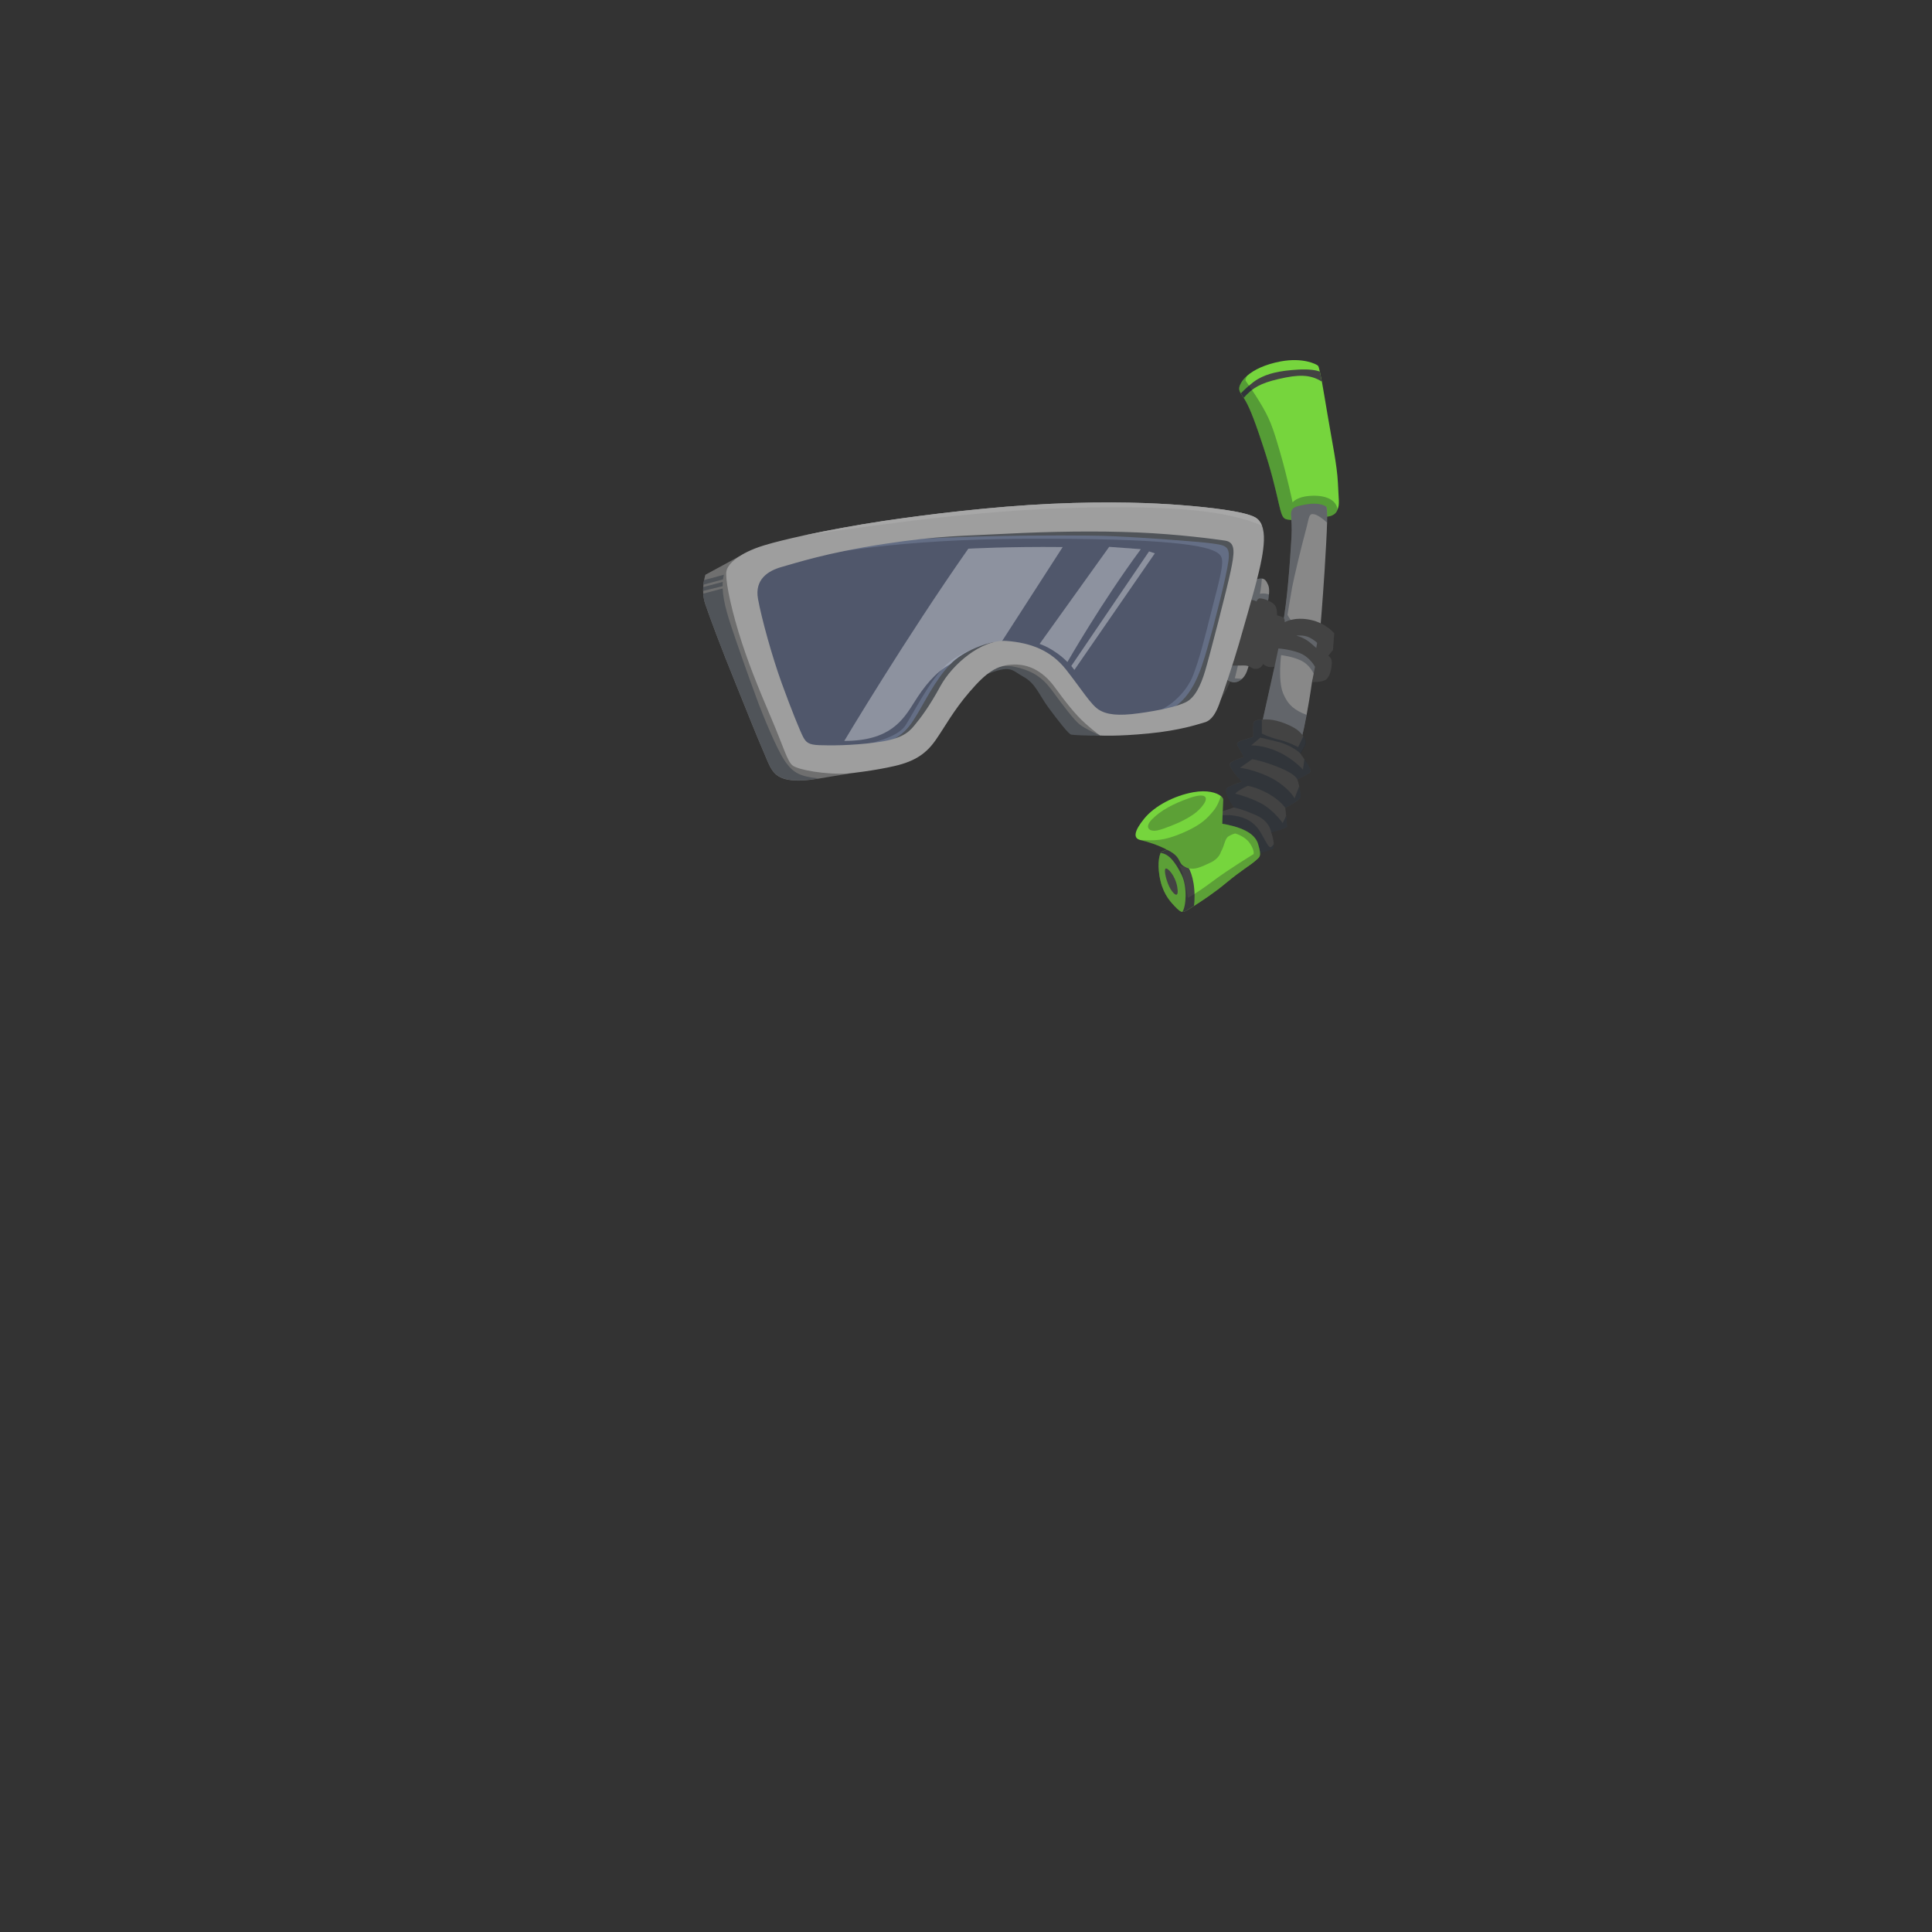 <?xml version="1.0" encoding="utf-8"?>
<!-- Generator: Adobe Illustrator 23.0.1, SVG Export Plug-In . SVG Version: 6.00 Build 0)  -->
<svg version="1.1" id="_x30_1_x5F_Eyewear_x5F_ScubaGoggles__x28_SCU_x29_"
	 xmlns="http://www.w3.org/2000/svg" xmlns:xlink="http://www.w3.org/1999/xlink" x="0px" y="0px" viewBox="0 0 2000 2000"
	 enable-background="new 0 0 2000 2000" xml:space="preserve">
<rect x="0" y="0" width="2000" height="2000" fill="#333333" stroke="none"/>
<g id="_x30_1_x5F_Eyewear_x5F_ScubaGoggles_x5F_Foreground">
	<g>
		<g>
			<path fill="#76D53D" d="M1384.7,527.3c-0.2,0.5-0.5,1.1-0.8,1.7c-3.4,6.6-12.4,5.8-12.4,5.8l-31.9,3.7
				c-10.7-1.2-11.6,0.8-15.6-16.4s-7.9-34.6-17.4-63.1c-9.4-28.5-14.2-39.4-18.7-46.5c-0.1-0.2-0.3-0.4-0.4-0.6
				c-1.2-1.8-2.2-3.3-3-4.6c-2.2-3.6-2.6-6.4,0.8-11.8c1.3-2.1,3.3-4.4,5.9-6.7c6.8-5.9,18.2-11.6,34.7-14.7
				c22.9-4.2,36.6,2.8,38.4,4.4c0.6,0.5,1.2,2.6,2,6.1c0.6,2.6,1.3,6.1,2.1,10.4c1.5,8.1,3.3,19.2,5.7,33.3
				c5.3,31.6,9.9,52.6,10.9,71.5C1385.7,517.1,1387,521.7,1384.7,527.3z"/>
		</g>
		<path fill="#434343" d="M1323.8,392.3c19.9-4.6,32.3-5,44.5,2.7c-0.8-4.3-1.5-7.8-2-10.4c-3.8-1.3-10.9-2.7-22.5-2
			c-19.9,1.2-31.6,4.1-41.6,9.8c-6.4,3.7-13.4,10.4-17.7,14.8c0.8,1.4,1.8,2.8,3,4.6C1296.7,401.4,1304.6,396.8,1323.8,392.3z"/>
		<path opacity="0.3" fill="#091426" enable-background="new    " d="M1285.2,395.5c-3.4,5.4-2.9,8.1-0.8,11.8
			c0.8,1.4,1.8,2.9,3,4.6c0.1,0.2,0.2,0.4,0.4,0.6c4.5,7.1,9.3,18,18.7,46.5c9.4,28.5,13.4,45.9,17.4,63.1
			c4,17.2,4.9,15.2,15.6,16.4l31.9-3.7c0,0,9,0.8,12.4-5.8c0.3-0.6,0.6-1.1,0.8-1.7c-1.3-9.3-11.1-14.5-25.7-14.1
			c-16.4,0.4-20.8,6.9-20.8,6.9s-5.4-25.9-13.1-52.4s-10.7-34.7-21.2-51.9c-10.5-17.2-15-21.5-14.5-22.6c0.3-0.7,0.5-2.1,1.7-4.4
			C1288.6,391.1,1286.6,393.4,1285.2,395.5z"/>
	</g>
	<path fill="#888888" d="M1373.8,541c-0.3,11-1.3,28.7-2.6,49.9c-2.1,32.7-4.3,58-4.3,58v28.9l-2.6,10.7l-3.6,10.3l-2.5,7.2
		c0,0-2.1,15.3-5.6,34c-1.6,8.7-3.6,18.2-5.8,27.2l-42.1-10.8l14.7-66.2l-2.1-14.1l3.2-15.1l7-12.2c5.4-28.4,7.8-66.2,9.4-92.2
		c0.7-11.8-0.2-18.2-0.3-21.8l0,0c-1-9.4,3.4-10.4,15.7-12.6c12.3-2.2,20.5,1.1,21.1,3.2c0.2,0.8,0.3,2.5,0.4,4.2
		C1373.9,531.1,1373.9,535.1,1373.8,541z"/>
	<g opacity="0.3">
		<path opacity="0.3" fill="#091426" enable-background="new    " d="M1373.7,529.5c0.1,2.5,0.2,5.2,0.2,5.3
			C1373.9,532.3,1373.8,530.5,1373.7,529.5z"/>
		<path opacity="0.3" fill="#091426" enable-background="new    " d="M1373.9,534.8L1373.9,534.8L1373.9,534.8
			C1373.9,534.9,1373.9,534.8,1373.9,534.8z"/>
		<path fill="#091426" d="M1373.7,529.5c-0.1-1.7-0.2-3.4-0.4-4.2c-0.5-2-8.7-5.4-21-3.2s-16.7,3.2-15.7,12.6l0,0
			c0.1,3.6,1,10,0.3,21.8c-1.6,26-3.9,63.8-9.4,92.2l-7,12.3l-3.2,15.1l2.1,14.1l-14.7,66.2l42.1,10.8c2.2-9,4.1-18.4,5.7-27.2
			c-12.1-4.6-19.2-10.1-24.2-22.2c-5.5-13.3-2.1-39.6-2.1-39.6s11.8,1.2,21.4,6c7.3,3.7,11.5,11.2,13.1,14.6l3.6-10.3l2.6-10.7V653
			c-5.6-1.8-14.3-4.7-21.2-7c-11.1-3.7-8.7-3.2-12.9-9.4c0,0,3.3-20.3,4.9-29c1.6-8.8,9.7-42.7,13.8-57.6c2.1-7.6,2.8-12.4,3.9-15.1
			c1.1-2.6,2.4-3.2,5.6-2.4c1.5,0.4,3.3,1.3,5,2.4c2.8,1.8,5.7,4.2,7.8,6.1c0.1-2.3,0.1-4.4,0.1-6.1l0,0
			C1373.9,534.7,1373.8,532.1,1373.7,529.5z"/>
	</g>
	<polygon fill="#888888" points="1366.8,677.8 1366.8,681.2 1364.3,688.5 	"/>
	<path fill="#888888" d="M1364.3,688.5l-2.9,12c0,0-0.2-0.7-0.7-1.7L1364.3,688.5z"/>
	<g>
		<g>
			<path fill="#434343" d="M1353.3,801.5c-3.3,2.1-10.2,5.5-10.2,5.5s0.9,2.5,1.9,7c0.2,1.2,0.5,2.6,0.7,4.1c1.1,7,1.7,7.3-3.5,11.3
				c-5.2,3.9-11.7,7-11.7,7s0.5,3.7,0.9,8c0.2,1.9,0.4,3.9,0.5,5.7c0.5,6.1,1.5,5.7-2.3,7.4s-13.6,4.2-13.6,4.2
				c1.7,5,2.5,9,2.6,11.8c0.2,3.1-0.5,5-1.7,5.5c-2.3,1-3.7,1.6-15.9,5.3l-41.1-26.4l2.4-13.4l0.7-3.8l14.5-4.9c0,0-3.2-3.8-5.5-8.7
				s-5.1-10,0-12.6s13.6-5.3,13.6-5.3s-5.9-5.8-9.4-11.3c-3.5-5.4-5.2-7.5,0.6-10.2c5.8-2.8,10.7-3.9,10.7-3.9s-3-6-4.7-8.8
				c-1.8-2.8-4.1-6,0.8-7.9s13.7-4.3,13.7-4.3s-0.4-14.8,0.7-15.6c0.9-0.7,2-2.1,8.2-2.4c1.7-0.1,3.8-0.1,6.4,0
				c12,0.5,25.2,7.1,30,10.5c2.2,1.6,4.7,4.1,6.5,6.8c2.1,3.1,3.2,6.5,2,9c-2.3,4.7-5.1,8.8-5.1,8.8c1.6,2.2,3,4.2,4.2,5.9
				C1360.1,800.2,1356.2,799.6,1353.3,801.5z"/>
		</g>
		<path opacity="0.3" fill="#091426" enable-background="new    " d="M1313.1,803.9c-16.1-7.6-29.5-9.1-29.5-9.1l12.7-8.9
			c0,0,11.1,1.7,28.4,8.8S1343,807,1343,807s6.9-3.3,10.2-5.5c2.9-1.9,6.9-1.3-2.9-15.7l-1.5,10.9c0,0-9.8-11.2-25.8-18.5
			c-15.9-7.3-27.9-6.5-27.9-6.5l9.6-8.1c0,0,2.9,0.5,18.1,4.3c15.1,3.8,23.4,12.1,23.4,12.1s2.8-4.2,5.1-8.8c1.2-2.5,0-5.9-2-9
			l-5.5,11.2c0,0-10-5.4-19.6-7.6c-9.6-2.2-17.9-6.4-17.9-6.4s0-6.5,0-14.5c-6.2,0.4-7.4,1.8-8.2,2.4c-1.1,0.8-0.7,15.6-0.7,15.6
			s-8.8,2.5-13.7,4.3c-4.9,1.9-2.5,5.1-0.8,7.9c1.7,2.8,4.7,8.8,4.7,8.8s-4.9,1.1-10.7,3.9c-5.7,2.8-4,4.8-0.6,10.2
			s9.4,11.3,9.4,11.3s-8.5,2.7-13.7,5.3c-5.1,2.6-2.3,7.7,0,12.6c2.3,4.9,5.5,8.7,5.5,8.7s9.7,2,23.6,8.4
			c13.8,6.4,14.9,17.5,14.9,17.5s9.8-2.6,13.6-4.3c3.8-1.7,2.8-1.3,2.3-7.4c-0.1-1.8-0.3-3.8-0.5-5.7c-1.3,3.6-3.6,7.6-3.6,7.6
			s-9.3-13.5-22.6-20.5c-13.3-6.9-26.6-9.9-26.6-9.9c3.6-3.9,13.1-8.1,13.1-8.1s8.8,1.2,21.3,8.1c12.5,7,17.5,14.7,17.5,14.7
			s6.5-3,11.7-7c5.2-3.9,4.6-4.2,3.5-11.3c-0.2-1.5-0.5-2.9-0.7-4.1l-4.9,12.6C1338.6,822.9,1329.2,811.5,1313.1,803.9z"/>
		<path opacity="0.3" fill="#091426" enable-background="new    " d="M1315.2,877c-2,0-3.6-3.5-9.9-14.7s-16.3-16.4-27.8-18
			c-7.5-1.1-12.6-0.3-15.1,0.3L1260,858l41,26.4c12.2-3.7,13.6-4.3,15.9-5.3c1.2-0.5,1.9-2.4,1.7-5.5
			C1317.7,875.2,1316.3,877,1315.2,877z"/>
	</g>
	<path fill="#444444" d="M1276.3,699c-5.5,14.8-14.4,28.1-14.4,28.1l8.1-27.6L1276.3,699z"/>
	<path fill="#888888" d="M1312.9,605.8c-1.9-4.5-3.5-6.6-6.7-6.9c-2.1-0.2-4.8,0.5-8.7,1.9c0,0-9.6,22.5-18,46.3
		c-1.9,5.5-3.8,11.1-5.5,16.5c-5.8,18.5-9.2,34.9-5.1,38.7c6.7,6.1,12.7,4.4,16.8,0.5c2.4-2.2,4.1-5.2,5.1-7.9
		c0.7-1.9,2.4-7.2,4.5-14c6-19.1,15.3-50,15.3-50s2.4-8,3-15.5C1314,611.8,1313.9,608.2,1312.9,605.8z"/>
	<path opacity="0.3" fill="#091426" enable-background="new    " d="M1282.8,683.7l12.6-2.8c6-19.1,15.3-50,15.3-50s2.4-8,3-15.5
		c-4.9-1.8-9.4-0.7-9.4-0.7s1.4-6.7,2-15.9c-2.1-0.2-4.8,0.5-8.7,1.9c0,0-9.6,22.5-18,46.3l-5.5,16.5c-5.8,18.5-9.2,34.9-5.1,38.7
		c6.7,6.1,12.7,4.4,16.8,0.5l-7.5-0.5L1282.8,683.7z"/>
	<g>
		<path fill="#434343" d="M1381.2,655.7c0,0-8.3-10.7-24.9-14.1c-16.7-3.4-26.4,2.5-26.4,2.5s0.5-4.2-2.3-5.3s-5.6-1.9-5.6-1.9
			c-0.1-3.9,0.4-9.4-5.1-13c-5.4-3.6-12.2-4.9-13.7-4.3s-2.6,3.1-2.6,3.1s-2.8-2.8-12.2-1.4l-14.6,67.7c0,0,6.5,0.1,13.6-0.1
			c7.1-0.2,8,4,13.3,3.5s6.8-5.1,6.8-5.1s2.4,2.4,5.6,3c3.1,0.6,6.3-0.1,6.3-0.1l4-18.9c0,0,9.8,0.4,21.2,4.4
			c11.3,4,16.7,14.6,16.7,14.6l-3.1,15.7c0,0,9.4,0.6,14-2.2s6.5-12.5,6.5-17.9c0.1-5.4-3.7-7-3.7-7l4.9-6.1L1381.2,655.7z
			 M1362.6,670.8c-7.8-7.1-11.8-10.3-20.6-12.8c0,0,7.5-1,13.2,1.8s8.3,5.7,8.3,5.7L1362.6,670.8z"/>
	</g>
	<g>
		<path fill="#6F6F6F" d="M827.3,779.9l-51.8-148.8l-9.8-55.4L730.2,595c0,0-0.7,2.1-1.3,5.5c-0.3,1.4-0.5,3-0.7,4.8
			c-0.1,0.8-0.1,1.5-0.2,2.4c-0.1,1.3-0.1,2.6-0.1,4c0,1,0.1,2,0.1,3c0.2,3.5,0.9,7.3,2.2,11c5.2,15.2,16.2,44.7,30.5,79.8
			c14.2,35.2,22.9,57.1,29.7,72.7c6.8,15.6,8.9,25.8,25,28.9c9.6,1.8,19.3,0.9,32.2-1.1c8.6-1.4,18.7-3.2,31-5.1L827.3,779.9z"/>
		<path fill="#505459" d="M813.8,789.7c-9.8-13.2-25.4-53.1-28.5-61.2c-3.1-8.1-13.8-37.5-23.5-65.8c-7.3-21.3-13.1-38.4-13.7-53.5
			l-20.1,5.3c0.2,3.5,0.9,7.3,2.2,11c5.2,15.2,16.2,44.7,30.5,79.8c14.2,35.2,22.9,57.1,29.7,72.7c6.8,15.6,8.9,25.8,25,28.9
			c9.6,1.8,19.3,0.9,32.2-1.1C828.5,804,821.4,799.9,813.8,789.7z"/>
		<path fill="#505459" d="M748.2,602.4l-20.2,5.3c-0.1,1.3-0.1,2.6-0.1,4l20.2-4.9C748,605.3,748.1,603.8,748.2,602.4z"/>
		<path fill="#505459" d="M749.3,595l-20.5,5.5c-0.3,1.4-0.5,3-0.7,4.8l20.3-5.5C748.7,598.2,749,596.6,749.3,595z"/>
	</g>
	<path fill="#505459" d="M820,579.8c103.2-21.1,203.6-23.6,314.2-21.6c110.6,2.1,126.1,11.2,129.8,17.8s-1.8,24.6-10,57
		s-12.1,48.1-18.8,65.8s-26.6,38.8-53,42.2c0,0-27.6,15.9-49.2,0s-40.7-55.6-66-63.7c-25.3-8.2-38.6-12.5-38.6-12.5
		s-21.5,4.4-41.1,17.2s-36.4,46.9-49.6,68.4s-81.4,25.9-81.4,25.9l26.2,10.2c0,0,56.9,0.5,77.2-30s36.5-73.8,78.5-75.5
		s67,41.7,80.2,56.8s27.8,19.6,64.8,12.6s55.9-12.1,65-30.2s37.9-95.4,37.9-124.2c0-28.9-1.3-44.4-30.6-47.5s-161.4-16.1-238.2-5.2
		S820,571.8,820,571.8V579.8z"/>
	<path opacity="0.3" fill="#93AAED" enable-background="new    " d="M1271.7,580.5c-1.9,15.5-14.8,65.9-21.7,89.8
		s-16.2,56.8-45.2,67s-58.1,11.6-84-8c-24.5-18.5-50.1-45.1-86-61.7c-2.1-1-4.2-1.9-6.3-2.8c0,0-22.5,4.2-39.9,18.4
		c-1.6,1.3-3.3,2.9-4.9,4.5c-15.3,15.5-28.1,42-34.4,51.9c-7,11-15.6,30-57.1,35.6c-59.2,7.9-59,9.2-77.6-22.9
		C796,720.2,778.7,632,774.6,611s58.8-43.5,58.8-43.5c118.9-15,278.9-13.5,307.8-12.8s98.6,5.8,113,7.8S1273.6,565,1271.7,580.5z"/>
	<path opacity="0.35" fill="#FFFFFF" enable-background="new    " d="M1002.4,568C937.5,660.5,874,767,874,767
		c47,0,60.6-21.1,72.6-40.3c9.6-15.4,21.8-31.1,37-39c1.6-1.6,3.2-3.1,4.9-4.5c17.4-14.2,39.9-18.4,39.9-18.4
		c2.2,0.9,4.3,1.8,6.4,2.8l65.3-101.3C1043.2,565.7,1002.4,568,1002.4,568z"/>
	<g>
		<path fill="#6F6F6F" d="M1018.3,686.6c7.1,5.8,13.4,3.8,24.1,4.6c10.8,0.8,30.2,4.3,40,20s22.6,38.7,33.3,44.5
			c10.7,5.8,23.3,5.7,23.3,5.7l4.3-2.9l-77.8-74.8L1018.3,686.6z"/>
		<path fill="#505459" d="M1139,761.4c-13.1,0.4-27.3-0.5-30-0.9s-13.2-13.9-23.5-27.8c-10.2-13.8-13.3-25.1-26-32.1
			c-12.8-7-12.2-12.8-39.7-2s5.6-13.4,29.7-8.5s32.8,15.4,41.6,27.4c8.8,12.1,20.3,27.2,26.1,32.1C1123,754.5,1139,761.4,1139,761.4
			z"/>
	</g>
	<g>
		<path fill="none" d="M1268.3,559.8c-11.3-1.7-48.3-6.8-90.7-8.5c-42.3-1.8-90.9-1-135.7,1.3c-44.9,2.3-68.7,1.7-127.6,10.7
			c-58.9,9-91.1,19.8-105.3,23.7s-28.2,13-24.5,33.2s14.5,59.4,24.5,87s19.3,50.4,22.3,56s5.7,7.9,16.7,8.3
			c11,0.4,32.9,0.5,58.3-2.8c25.4-3.3,33.3-9.4,39.8-17.3s15.1-18.8,27.2-41c12.1-22.2,42.3-48.8,68.5-46.8
			c25.3,1.9,46,9.9,61.6,29.7s25.6,36.3,33.9,41.5s20.2,6.6,41.3,3.7c21.2-2.9,39.9-7,49-11.6s15.1-16.8,19.7-32.1
			s22.8-85.6,26.5-103.5C1277.7,573.2,1279.7,561.5,1268.3,559.8z"/>
		<path fill="#9E9E9E" d="M1306.3,544c-1.4-3.6-3.6-6.5-6.9-8.4c-11.3-6.4-48.4-10.5-76.6-12.7s-72.2-4.2-134.1-1.4
			s-129.8,11.2-174.8,17.9c-27.2,4.1-57.2,9.6-82.3,15c-16.4,3.6-30.7,7.1-40.8,10.2c-25.4,7.8-37.4,19-38.8,26.6s3.4,33,12.5,63
			s20.2,57.1,33.8,89s16.6,44.9,22.3,49.3c5.7,4.4,33.4,9.6,58,8.2c0,0,26.5-2.8,47.8-7.8s32.6-13.1,42.2-26.8
			c9.6-13.7,18.2-30.3,35.2-50s28.1-28,46.1-28.2s31.7,9.4,42,23.5s20.8,27.9,31.7,37.6c10.9,9.8,15.5,12.4,15.5,12.4
			s16.8,1.1,49.8-2.1c33-3.2,50.6-9.4,58.1-11.5c7.6-2.1,11.9-10.4,15-18.6c3.1-8.3,14.9-43.1,20.4-62.2
			c14.2-49.3,20.6-71.7,23.8-89.1C1308.4,565.6,1309.8,552.7,1306.3,544z M1274,591.2c-3.7,17.9-21.9,88.2-26.5,103.5
			s-10.6,27.5-19.7,32.1s-27.8,8.7-49,11.6c-21.2,2.9-33,1.5-41.3-3.7s-18.3-21.7-33.9-41.5s-36.3-27.8-61.6-29.7
			c-26.2-1.9-56.4,24.6-68.5,46.8s-20.7,33.1-27.2,41s-14.4,14-39.8,17.3c-25.4,3.3-47.3,3.2-58.3,2.8s-13.7-2.8-16.7-8.3
			c-3-5.6-12.3-28.4-22.3-56s-20.8-66.8-24.5-87s10.2-29.2,24.5-33.2c14.2-3.9,46.4-14.7,105.3-23.7c58.9-9,82.8-8.3,127.6-10.7
			c44.9-2.3,93.4-3.1,135.7-1.3c42.3,1.8,79.3,6.8,90.7,8.5C1279.7,561.5,1277.7,573.2,1274,591.2z"/>
		<path fill="#A7A7A7" d="M1306.3,544c-1.4-3.6-3.6-6.5-6.9-8.4c-11.3-6.4-48.4-10.5-76.6-12.7s-72.2-4.2-134.1-1.4
			s-129.8,11.2-174.8,17.9c-27.2,4.1-57.2,9.6-82.3,15c103.2-15.2,197.9-27.1,288.6-28.9C1219.3,523.5,1270.4,529,1306.3,544z"/>
	</g>
	<path opacity="0.35" fill="#FFFFFF" enable-background="new    " d="M1076.2,666.6c0,0,14.6,4.4,28.8,18.7c0,0,35.4-61.9,76-116.8
		l-32.8-2.4L1076.2,666.6z"/>
	<polygon opacity="0.35" fill="#FFFFFF" enable-background="new    " points="1109,689.4 1112.2,693.5 1195.5,572.8 1189.5,570.8 	
		"/>
	<g>
		<g>
			<path fill="#76D53D" d="M1299.3,891.3c-5.1,4.5-13.8,9.2-30.3,22.9c-11.5,9.6-24.7,18.4-33.1,23.7c-3.6,2.3-6.3,3.9-7.6,4.6
				c-1.8,1-3.1,1.6-4.4,1.5c-1.9-0.2-4-1.8-7.8-5.8c-6.4-6.7-13.2-15-15.9-32.1c-2.1-13.5,0.2-20.6,1.2-23.1c0.3-0.7,0.5-1,0.5-1
				l8.8-3.6l5.4-2.2c0,0,27.1-27.2,47-23.9s35.9,9.2,39.4,21.9C1306.1,886.8,1304.4,886.8,1299.3,891.3z"/>
		</g>
		<path fill="#434343" d="M1227.1,893.8c-2.6-2.2-11.3-10.6-16.3-15.4l-8.8,3.6c0,0-0.2,0.3-0.5,1c8.6,0.8,15.2,9.6,21.7,22.6
			c6.1,12.2,4.7,32.8,0.8,38.4c1.4,0.1,2.7-0.5,4.4-1.5c1.3-0.8,4-2.4,7.6-4.6c0.4-2.9,0.6-6.4,0.6-10.4
			C1236.5,908.3,1230.8,897,1227.1,893.8z"/>
		<g opacity="0.3">
			<path fill="#1F2227" d="M1302.5,874.1c-3.5-12.7-19.5-18.6-39.4-21.9c-19.9-3.3-47,23.9-47,23.9l-14.2,5.9c0,0-4.4,7-1.7,24.1
				c2.7,17.1,9.4,25.4,15.9,32.1c6.4,6.7,7.9,6.8,12.2,4.3s24.2-14.6,40.6-28.3c16.5-13.8,25.2-18.4,30.3-22.9
				C1304.4,886.7,1306,886.8,1302.5,874.1z M1297.7,884.2c0,0-25.6,15.5-42.6,28.3c-17,12.7-25.4,17-25.4,17s-0.9-7-4.1-19.8
				s-5.2-14.2-5.2-14.2s3.5,1.8,10.5,3.5l33.2-17.6c3.5-6.2,3.9-13.3,7.6-15.6s6.9-3,6.9-3s9.9,2.5,15.2,10.1
				C1299,880.5,1297.7,884.2,1297.7,884.2z"/>
		</g>
		<g>
			<path fill="#76D53D" d="M1266.2,828.1c-0.1,4.5-2.2,53.3-2.2,53.3s-1.4,7.2-11,11.6s-18.6,9.9-28.2,3.2
				c-4.8-3.3-2.6-9.1-14.6-15.5s-22.7-9.4-30-11.2c-7.3-1.9-6.2-9.2,4.4-22.2s31.1-23.7,50.8-27.2c14.3-2.6,24.3,0.5,28.6,4.1
				C1265.5,825.5,1266.3,826.9,1266.2,828.1z"/>
		</g>
		<path opacity="0.3" fill="#1F2227" enable-background="new    " d="M1224.8,896.2c9.6,6.6,18.7,1.1,28.2-3.2s11-11.6,11-11.6
			s2.1-48.8,2.2-53.2c0-1.2-0.8-2.6-2.4-4c-1.2,3.9-3.7,10.5-7.6,15.1c-5.8,6.9-11.7,14.3-31.9,22.9c-20.2,8.6-28.3,7.9-44.2,7.4
			c7.3,1.9,17.9,4.9,30,11.2C1222.2,887.1,1220,893,1224.8,896.2z"/>
		<path opacity="0.3" fill="#1F2227" enable-background="new    " d="M1220.8,851.3c11.4-5.5,19.2-10.4,24.9-18.3s2.4-12.8-14.6-6.8
			s-29.5,12.8-38.4,21.8s-2.4,13.4,5.6,11.6S1220.8,851.3,1220.8,851.3z"/>
		<path fill="#434343" d="M1206.5,899.3c-1.9,1.5,1.2,14.6,5.4,21.3c4.3,6.7,8.7,9,6.8-2.4C1216.8,906.8,1208.7,897.6,1206.5,899.3z
			"/>
	</g>
</g>
</svg>

